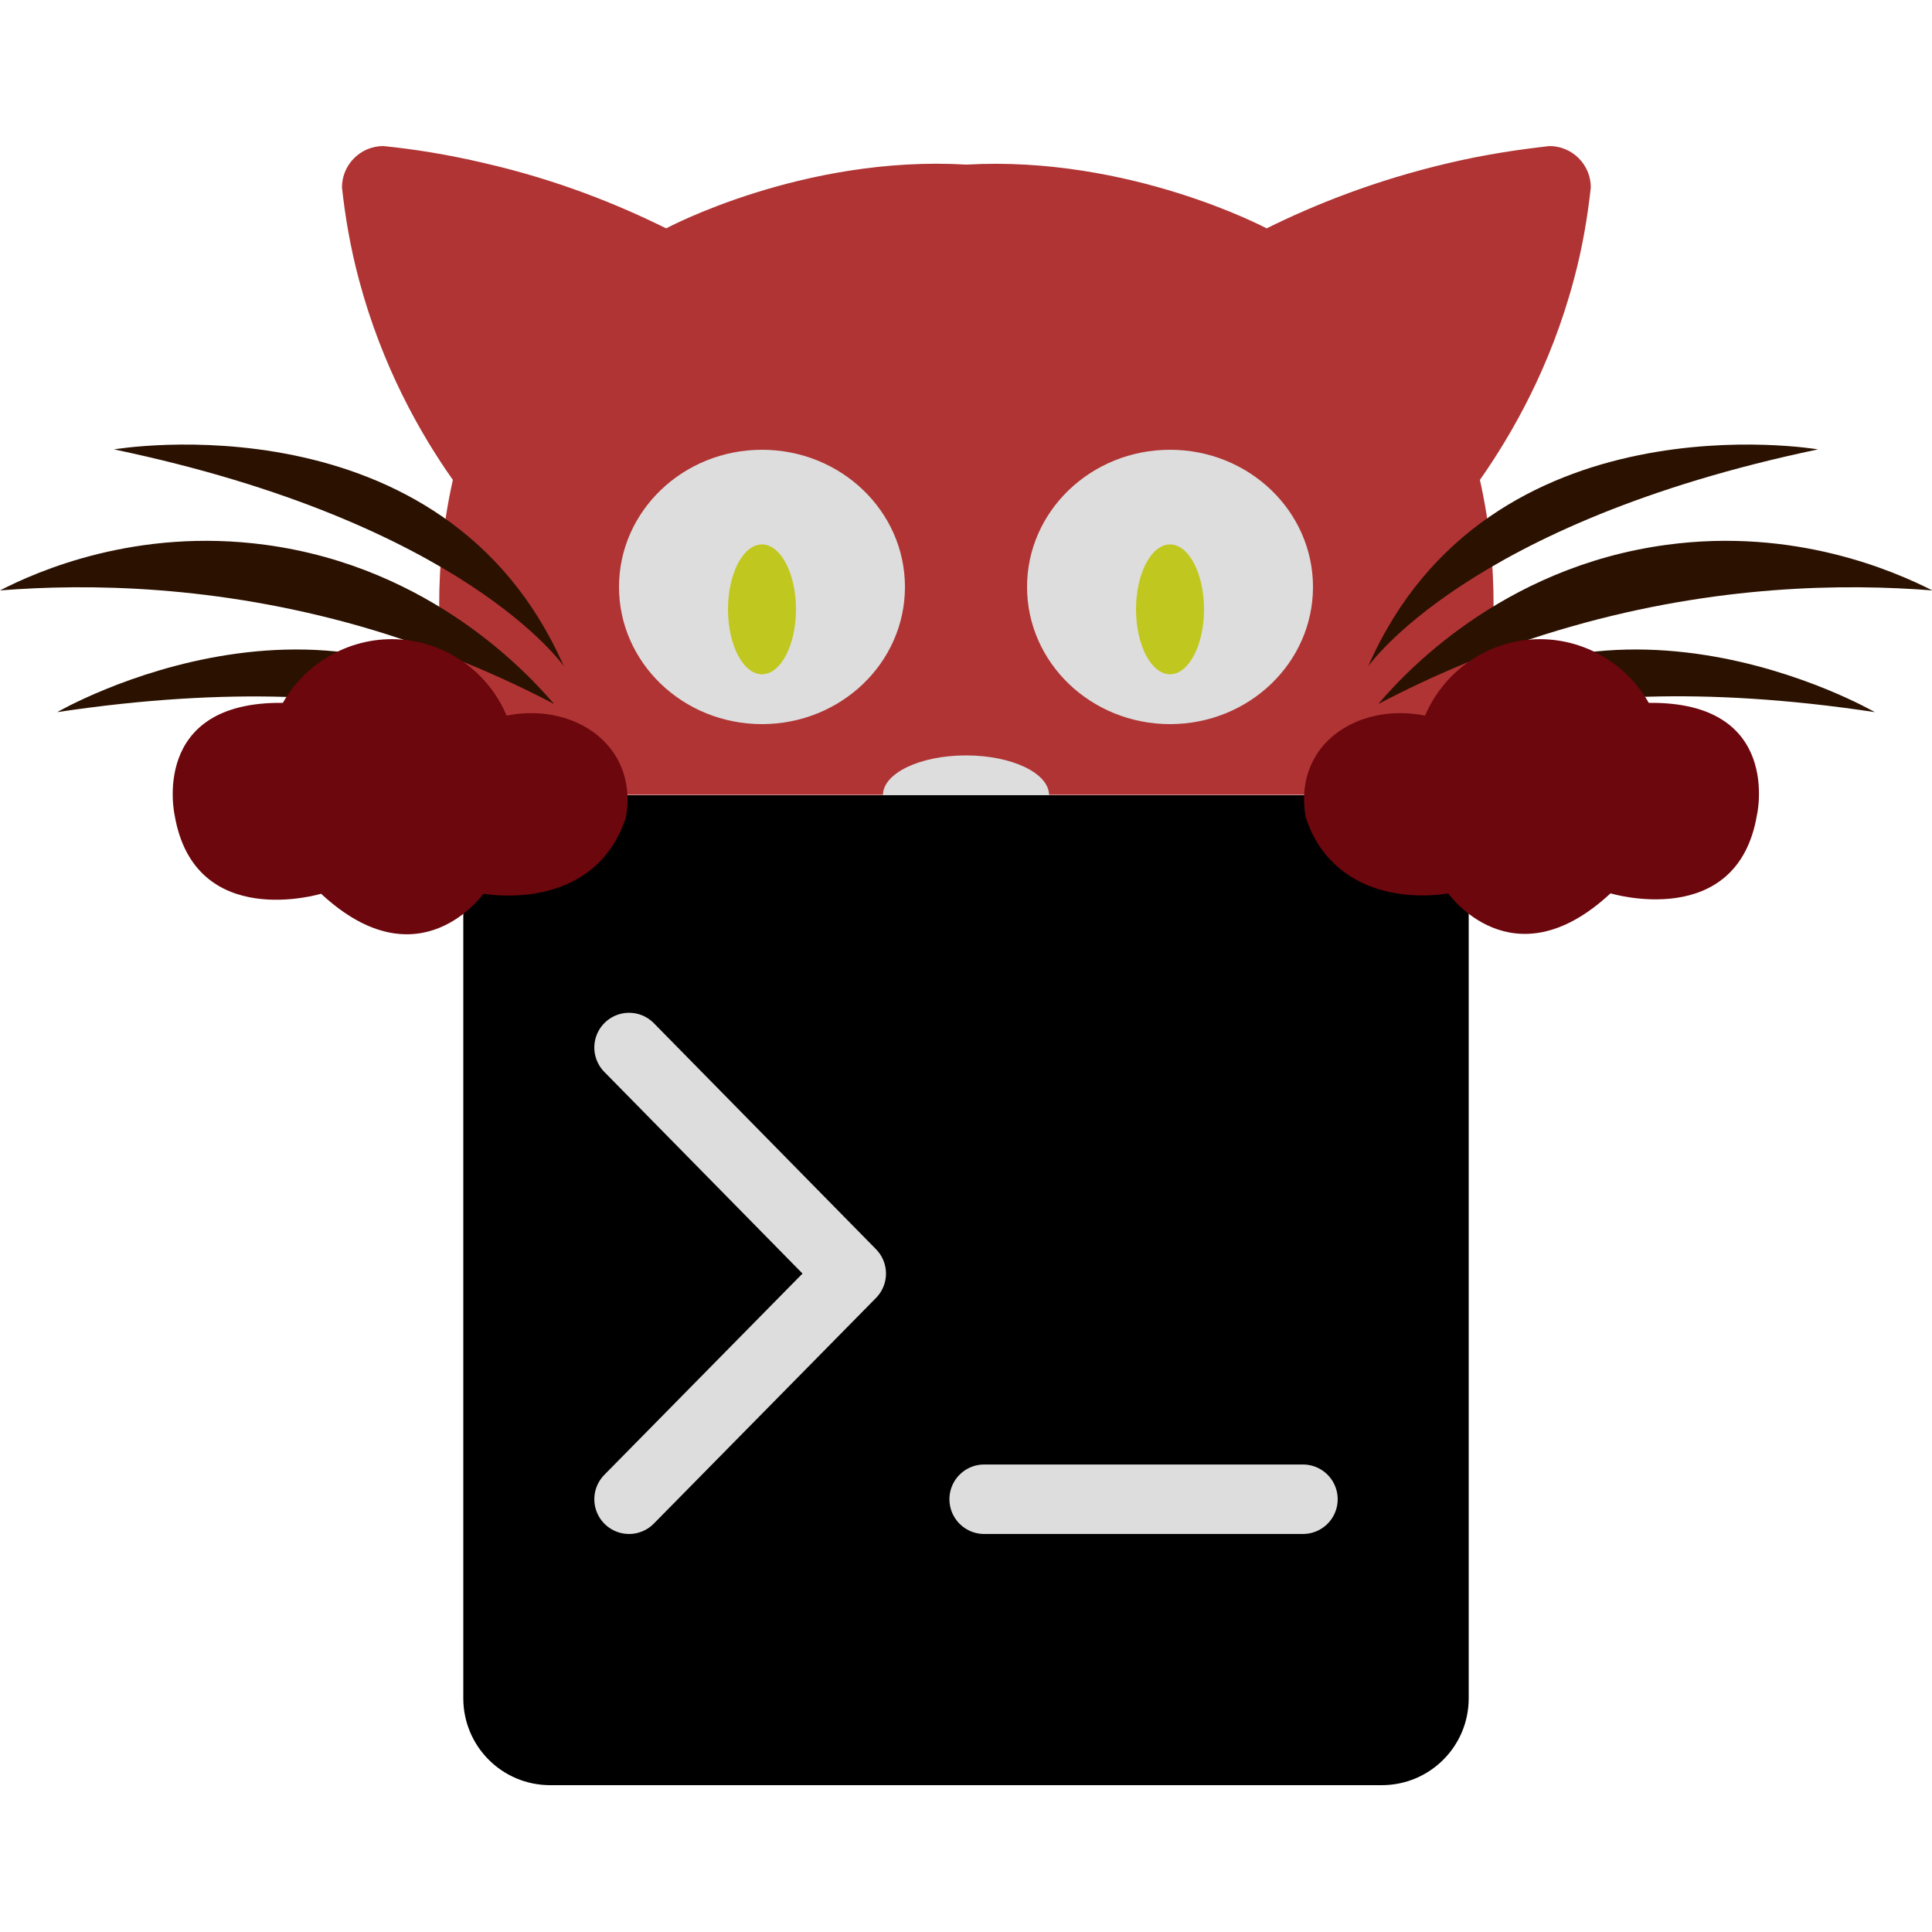 <svg width="512" height="512" viewBox="0 0 512 512" fill="none" xmlns="http://www.w3.org/2000/svg">
<g clip-path="url(#clip0_31_431)">
<path d="M145.818 210.739H366.182C378.982 210.739 389.222 221.082 389.222 233.779V450.048C389.222 462.848 378.88 473.088 366.182 473.088H145.818C133.018 473.088 122.778 462.746 122.778 450.048V233.882C122.778 221.082 133.12 210.739 145.818 210.739Z" fill="black"/>
<path d="M166.707 277.606L225.587 337.51L166.707 397.312" stroke="#DDDDDD" stroke-width="18.414" stroke-miterlimit="10" stroke-linecap="round" stroke-linejoin="round"/>
<path d="M260.813 397.312H345.293" stroke="#DDDDDD" stroke-width="18.414" stroke-miterlimit="10" stroke-linecap="round" stroke-linejoin="round"/>
<path d="M421.581 49.664C421.581 43.622 416.666 38.707 410.624 38.707C402.432 39.629 393.421 40.96 383.898 43.213C364.646 47.718 348.467 54.17 335.667 60.518C335.667 60.518 299.418 41.165 256.102 43.622C212.787 41.062 176.538 60.518 176.538 60.518C163.738 54.17 147.558 47.616 128.307 43.213C118.784 40.96 109.773 39.526 101.581 38.707C95.539 38.707 90.624 43.622 90.624 49.664C91.443 57.139 92.774 65.331 95.13 74.138C101.274 97.178 111.411 114.995 120.013 127.181C109.466 174.182 125.338 210.637 125.338 210.637H256H386.867C386.867 210.637 402.739 174.182 392.192 127.181C400.794 114.893 410.931 97.178 417.075 74.138C419.43 65.434 420.762 57.139 421.581 49.664Z" fill="#B03434"/>
<path d="M201.933 191.898C222.858 191.898 239.821 175.622 239.821 155.546C239.821 135.469 222.858 119.194 201.933 119.194C181.008 119.194 164.045 135.469 164.045 155.546C164.045 175.622 181.008 191.898 201.933 191.898Z" fill="#DDDDDD"/>
<path d="M310.067 191.898C330.992 191.898 347.955 175.622 347.955 155.546C347.955 135.469 330.992 119.194 310.067 119.194C289.142 119.194 272.179 135.469 272.179 155.546C272.179 175.622 289.142 191.898 310.067 191.898Z" fill="#DDDDDD"/>
<path d="M201.933 178.688C206.91 178.688 210.944 170.986 210.944 161.485C210.944 151.984 206.91 144.281 201.933 144.281C196.956 144.281 192.922 151.984 192.922 161.485C192.922 170.986 196.956 178.688 201.933 178.688Z" fill="#C0C81F"/>
<path d="M310.067 178.688C315.044 178.688 319.078 170.986 319.078 161.485C319.078 151.984 315.044 144.281 310.067 144.281C305.09 144.281 301.056 151.984 301.056 161.485C301.056 170.986 305.09 178.688 310.067 178.688Z" fill="#C0C81F"/>
<path d="M233.984 210.739C233.984 204.902 243.814 200.192 256 200.192C268.186 200.192 278.016 204.902 278.016 210.739" fill="#DDDDDD"/>
<path d="M30.208 119.091C123.187 138.547 149.402 176.538 149.402 176.538C117.658 104.141 30.208 119.091 30.208 119.091Z" fill="#2B1100"/>
<path d="M15.155 188.723C109.158 174.592 146.842 201.011 146.842 201.011C91.853 144.179 15.155 188.723 15.155 188.723Z" fill="#2B1100"/>
<path d="M70.349 144.384C36.25 139.776 9.933 151.347 0 156.467C23.347 154.624 57.139 155.033 95.539 165.99C115.814 171.827 133.018 179.302 146.842 186.573C140.493 179.2 114.586 150.323 70.349 144.384Z" fill="#2B1100"/>
<path d="M481.792 119.091C481.792 119.091 394.342 104.141 362.598 176.538C362.701 176.538 388.813 138.547 481.792 119.091Z" fill="#2B1100"/>
<path d="M365.158 201.011C365.158 201.011 402.944 174.49 496.845 188.723C496.845 188.723 420.147 144.179 365.158 201.011Z" fill="#2B1100"/>
<path d="M441.651 144.384C397.517 150.323 371.507 179.2 365.261 186.573C379.085 179.302 396.288 171.725 416.563 165.99C454.963 155.033 488.755 154.624 512.102 156.467C501.965 151.347 475.648 139.776 441.651 144.384Z" fill="#2B1100"/>
<path d="M134.246 189.645C129.434 178.176 118.579 170.393 106.189 169.472C93.491 168.55 81.306 175.104 74.957 186.265C39.526 185.856 46.285 216.064 46.285 216.064C51.61 246.989 85.094 236.851 85.094 236.851C111.104 261.017 128.102 236.851 128.102 236.851C130.15 237.158 148.173 239.923 159.437 227.84C163.021 223.949 164.864 219.75 165.888 216.576C166.4 213.811 167.117 207.155 163.43 200.806C158.208 191.795 146.534 187.187 134.246 189.645Z" fill="#6C070D"/>
<path d="M436.941 186.265C430.592 175.104 418.406 168.55 405.709 169.472C393.421 170.393 382.566 178.176 377.651 189.645C365.363 187.187 353.587 191.795 348.467 200.704C344.781 207.053 345.498 213.606 346.01 216.473C347.034 219.75 348.877 223.949 352.461 227.737C363.725 239.923 381.747 237.158 383.795 236.749C383.795 236.749 400.794 260.915 426.803 236.749C426.803 236.749 460.39 246.886 465.613 215.961C465.613 216.064 472.474 185.856 436.941 186.265Z" fill="#6C070D"/>
</g>
<defs>
<clipPath id="clip0_31_431">
<rect width="512" height="512" fill="white"/>
</clipPath>
</defs>
</svg>
